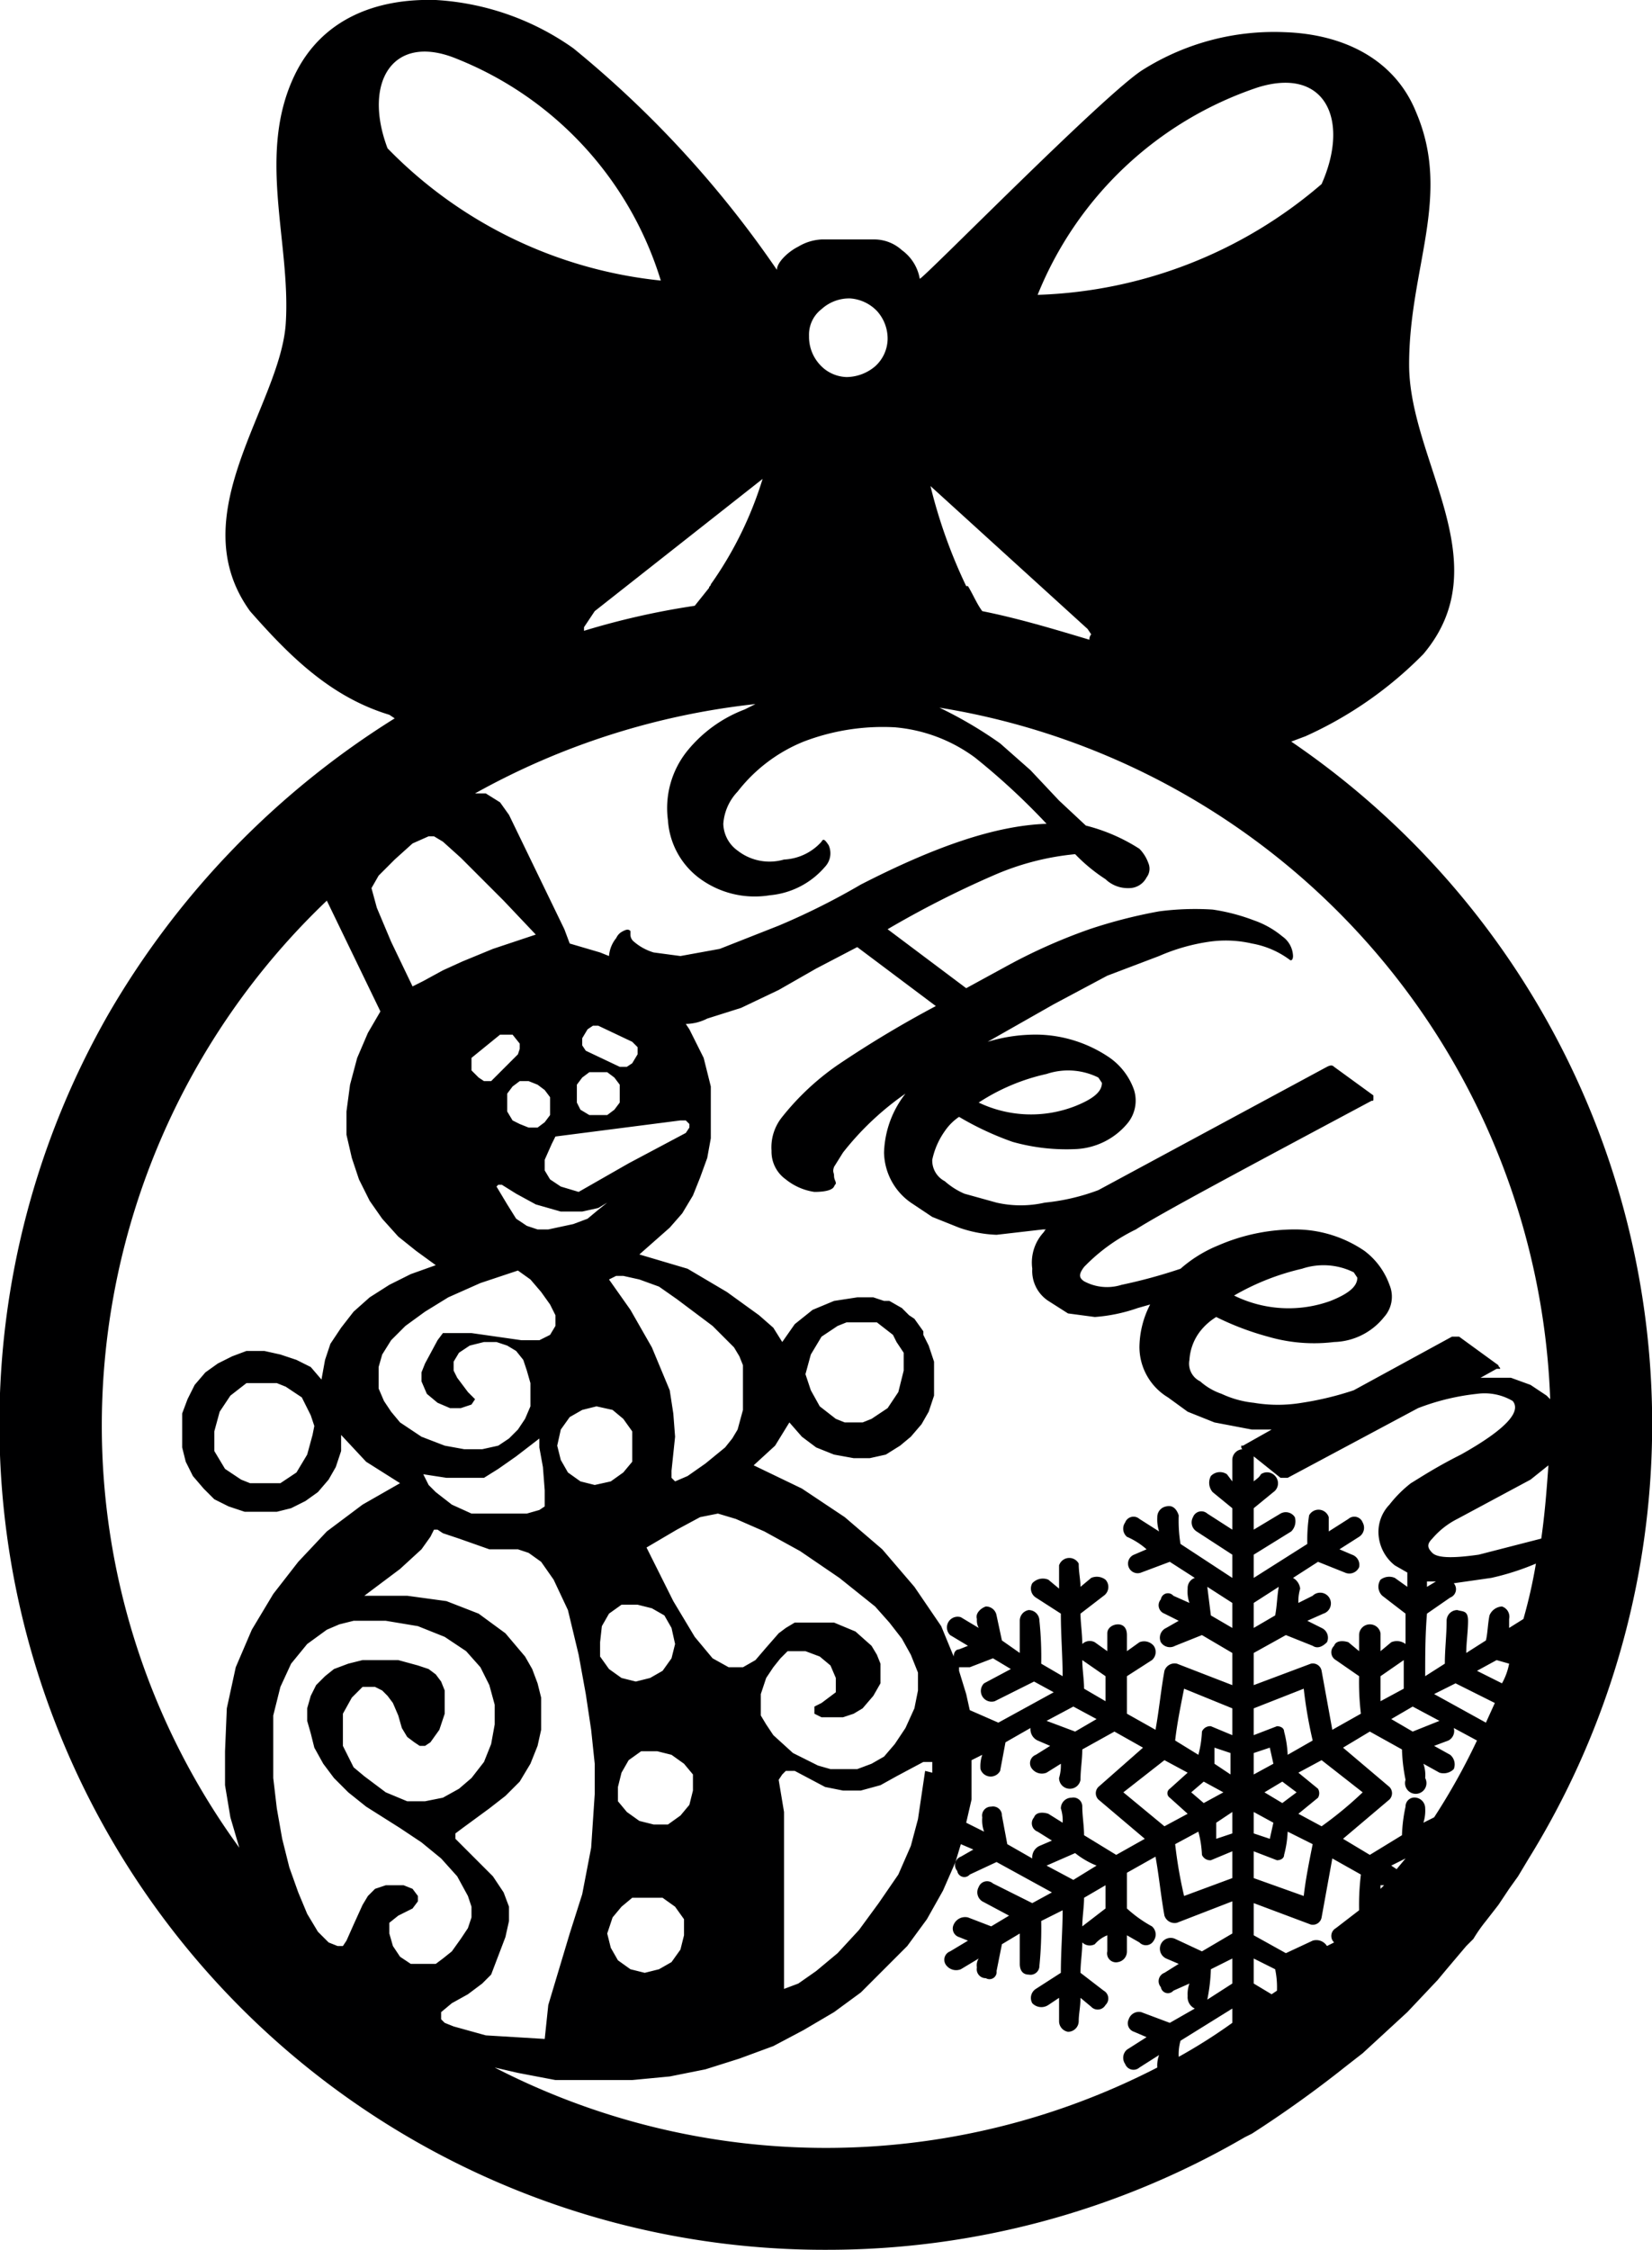 <svg xmlns="http://www.w3.org/2000/svg" viewBox="0 0 92.5 125.9"><defs><style>.cls-1{fill:#000001;fill-rule:evenodd;}</style></defs><title>Helen</title><g id="Layer_2" data-name="Layer 2"><g id="Layer_1-2" data-name="Layer 1"><path class="cls-1" d="M72.3,41.5l.8-.3h0a21.8,21.8,0,0,0,6.6-4.6c4.3-5.1-.8-10.8-.8-16.2s2.4-9.4.4-14.1c-1.2-3-4.1-4.4-7.4-4.5A13.8,13.8,0,0,0,64,3.9C61.9,5.2,51.7,15.6,51.5,15.6a2.5,2.5,0,0,0-1-1.6,2.3,2.3,0,0,0-1.6-.6H46a2.8,2.8,0,0,0-1.3.4c-.6.3-1.2.9-1.2,1.3A58.8,58.8,0,0,0,32.1,2.7,14.8,14.8,0,0,0,24.4,0C21-.1,18.1,1.1,16.6,4c-2.3,4.5-.3,9.5-.6,14.1s-5.9,10.7-2,16.1c2.2,2.5,4.5,4.8,7.8,5.8h0l.3.2a47.7,47.7,0,0,0-16,16.5,46.2,46.2,0,0,0,40.2,69.2,46.5,46.5,0,0,0,23.4-6.3l.4-.2a64.2,64.2,0,0,0,5.3-3.8l.9-.7,2.5-2.3,1.7-1.8.5-.6,1.1-1.3.4-.4a8.6,8.6,0,0,1,.7-1l.7-.9.6-.9.5-.7.6-1A46.2,46.2,0,0,0,72.3,41.5ZM69,111l-1.4.9a9.9,9.9,0,0,0,.2-1.7l1.2-.6Zm-8.3-4.8,1.2-.7v1.3l-1.3,1C60.6,107.3,60.7,106.7,60.7,106.2Zm-.6-1-1.5-.8,1.6-.7a4.7,4.7,0,0,0,1.2.7Zm.6-2.5c0-.5-.1-1.1-.1-1.6a.5.5,0,0,0-.6-.5.6.6,0,0,0-.6.6,2.2,2.2,0,0,1,.1.8l-.8-.5c-.3-.1-.7-.1-.8.2a.5.5,0,0,0,.2.8l.8.5-.7.3a.7.7,0,0,0-.4.7l-1.4-.8-.3-1.6a.5.5,0,0,0-.6-.5.5.5,0,0,0-.5.6,1.9,1.9,0,0,0,.1.8l-1-.5.3-1.3V98.5l.6-.3a1.9,1.9,0,0,0-.1.8.6.6,0,0,0,1.1.1l.3-1.6,1.4-.8a.7.7,0,0,0,.4.7l.7.3-.8.5a.5.5,0,0,0-.2.8.7.7,0,0,0,.8.2l.8-.5a2.5,2.5,0,0,1-.1.8.6.6,0,0,0,.6.6.6.6,0,0,0,.6-.5c0-.6.1-1.1.1-1.7l1.8-1,1.6.9L61.5,100a.5.5,0,0,0,0,.7l2.6,2.2-1.6.9Zm-8.9-3.6-.4,2.7-.4,1.5-.7,1.6-1.1,1.6L48.1,108l-1.2,1.3-1.2,1-1,.7-.8.3v-9.9l-.3-1.8.2-.3.2-.2h.5l1.7.9,1,.2h1l1.1-.3.9-.5,1.5-.8h.5v.6Zm-6.2-3.2.4.2h1.2l.6-.2.5-.3.6-.7.4-.7V93.1l-.2-.5-.3-.5-.9-.8-1.2-.5H44.5l-.5.3-.4.3-.7.8-.6.7-.7.4h-.8l-.9-.5-1-1.2-1.2-2-1.5-3,1.7-1,1.3-.7,1-.2,1,.3,1.6.7,2,1.1L47,88.3l2,1.6.8.9.7.9.5.9.4,1v1l-.2,1-.5,1.1-.6.9-.6.7-.7.4-.8.3H46.5l-.7-.2-1.4-.7-1.1-1-.4-.6-.3-.5V94.8l.3-.9.4-.6.4-.5.4-.4h1l.8.3.6.5.3.7v.8l-.4.3-.4.3-.4.2v.3ZM24.9,94.6l-.2-.5-.3-.4-.4-.3-.6-.2-1.1-.3h-2l-.8.2-.8.3-.5.4-.5.5-.3.6-.2.7v.7l.2.7.2.8.5.9.6.8.8.8,1,.8,1.9,1.2,1.2.8,1.1.9.9,1,.6,1.1.2.6v.6l-.2.6-.4.6-.5.7-.5.4-.4.3H23l-.6-.4-.4-.6-.2-.7v-.6l.5-.4.8-.4.3-.4v-.3l-.3-.4-.5-.2H21.6l-.6.2-.4.4-.3.5-.5,1.1-.4.9-.2.3h-.3l-.5-.2-.6-.6-.6-1-.5-1.2-.5-1.4-.4-1.6-.3-1.7-.2-1.7V96l.4-1.6.6-1.3.9-1.1,1.1-.8.7-.3.8-.2h1.8l1.8.3,1.5.6,1.2.8.8.9.5,1,.3,1.1v1.1l-.2,1.1-.4,1-.7.9-.7.6-.9.5-1,.2H22.8l-1.2-.5-1.2-.9-.6-.5-.3-.6-.3-.6V95.9l.5-.9.6-.6H21l.4.2.3.3.3.4.3.7.2.7.3.5.4.3.3.2h.3l.3-.2.5-.7.3-.9Zm.5,18.8-.5-.2-.2-.2v-.4l.6-.5.9-.5.8-.6.5-.5.8-2.1.2-.9v-.8l-.3-.8-.6-.9-2.1-2.1v-.3l.4-.3,1.5-1.1.9-.7.8-.8.6-1,.4-1,.2-.9V95l-.2-.8-.3-.8-.4-.7-1.1-1.3-1.5-1.1L25,89.6l-2.2-.3H20.4l2-1.5,1.2-1.1.5-.7.2-.4h.2l.3.2.9.3,1.7.6H29l.6.2.7.5.7,1,.8,1.7.6,2.5.4,2.2.3,2,.2,1.9v1.7l-.2,3-.5,2.6-.7,2.2-.6,2-.6,2-.2,1.9-3.3-.2Zm12-67.5a4.4,4.4,0,0,0,1.7,3.2,5.2,5.2,0,0,0,4,1,4.6,4.6,0,0,0,3.1-1.6,1.1,1.1,0,0,0,.2-1.2c-.2-.3-.3-.4-.4-.2a3,3,0,0,1-2.1,1,2.9,2.9,0,0,1-2.6-.5,1.9,1.9,0,0,1-.8-1.5,2.9,2.9,0,0,1,.8-1.8A8.9,8.9,0,0,1,45,41.5a12.4,12.4,0,0,1,5.1-.8,8.8,8.8,0,0,1,4.5,1.7,38.3,38.3,0,0,1,4,3.7c-2.9.1-6.3,1.3-10.4,3.4a39.3,39.3,0,0,1-4.6,2.3l-3.3,1.3-2.2.4-1.5-.2a3,3,0,0,1-1.1-.6.5.5,0,0,1-.2-.4v-.2c-.1-.1-.2-.1-.4,0s-.3.2-.4.4a1.8,1.8,0,0,0-.4,1l-.5-.2-1.7-.5-.3-.8-3.1-6.4-.5-.7-.8-.5h-.6a41.4,41.4,0,0,1,15.7-5l-.6.3A7.6,7.6,0,0,0,38.5,42,5.1,5.1,0,0,0,37.4,45.9Zm.3,33.2-.2-1.3L37,76.6l-.5-1.2-1.2-2.1-1.2-1.7.4-.2h.4l.9.2,1.1.4,1,.7,2,1.5,1.2,1.2.3.5.2.5v2.5l-.3,1.1-.3.5-.4.5-1.1.9-1,.7-.7.3-.2-.2v-.4l.2-1.9Zm-2.5-14-2.8,1.6-1-.3-.6-.4-.3-.5v-.6l.4-.9.2-.4,7-.9h.3l.2.2v.2l-.2.3ZM29,59l-1.5,1.5h-.4l-.3-.2-.4-.4v-.7L28,57.9h.7l.4.5v.3Zm.6,1.5.5.2.4.3.3.4v1l-.3.4-.4.3h-.5l-.5-.2-.4-.2-.3-.5v-1l.3-.4.4-.3Zm-1.7,5.8h.2l.8.5,1.1.6,1.4.4h1.2l.9-.2.5-.3-.5.4-.6.5-.8.3-1.4.3h-.6l-.6-.2-.6-.4-.5-.8-.6-1Zm7.5-8,.3.3V59l-.3.5-.3.2h-.4l-1.9-.9-.2-.3v-.4l.3-.5.3-.2h.3ZM33,60h1l.4.3.3.4v1l-.3.4-.4.3H33l-.5-.3-.2-.4v-1l.3-.4ZM21.2,49l.9-.9,1-.9.9-.4h.3l.5.3,1,.9,2.4,2.4L30,52.3l-2.4.8-1.7.7-1.1.5-1.1.6-.6.3-1.2-2.5-.8-1.9-.3-1.1Zm3.9,23.6,1.8-.8,2.1-.7.7.5.6.7.5.7.3.6v.6l-.3.5-.6.3h-1l-1.4-.2-1.4-.2H24.8l-.3.4-.7,1.3-.2.5v.5l.3.7.6.5.7.3h.6l.6-.2.2-.3-.4-.4-.6-.8-.2-.4v-.5l.3-.5.6-.4.8-.2h.7l.6.2.5.3.4.5.2.6.2.7v1.3l-.3.7-.4.6-.5.5-.6.4-.9.2H26l-1.1-.2-1.3-.5-1.2-.8-.5-.6-.4-.6-.3-.7V76.5l.2-.7.5-.8.8-.8,1.1-.8Zm5.4,10.8v.9l-.3.2-.7.2H26.4l-1.1-.5-.9-.7-.4-.4-.3-.6,1.3.2h2.1l.8-.5,1-.7,1.3-1V81l.2,1.1Zm2-.5-.7-.5-.4-.7-.2-.8.2-.9.5-.7.7-.4.8-.2.9.2.6.5.5.7v1.7l-.5.6-.7.5-.9.2ZM33.7,91l.4-.7.7-.5h.9l.8.2.7.4.4.7.2.9-.2.8-.5.7-.7.4-.8.2-.8-.2-.7-.5-.5-.7v-.8Zm.6,16.3.5-.6.6-.5h1.7l.7.5.5.7v.9l-.2.8-.5.7-.7.4-.8.2-.8-.2-.7-.5-.4-.7-.2-.8Zm3.8-5.7-.7.5h-.8l-.8-.2-.7-.5-.5-.6V100l.2-.8.4-.7.7-.5h.9l.8.2.7.5.5.6v.9l-.2.8ZM51.2,88.8l-1.8-2.1-2.1-1.8-2.4-1.6L42.2,82l1.2-1.1.8-1.3.7.8.8.6,1,.4,1.1.2h.9l.9-.2.8-.5.6-.5.6-.7.4-.7.3-.9V76.2l-.3-.9-.3-.6v-.2l-.5-.7-.3-.2-.4-.4-.7-.4h-.3l-.6-.2H48l-1.3.2-1.2.5-1,.8-.7,1-.5-.8-.8-.7-1.8-1.3L38.5,71l-2.7-.8,1.7-1.5.7-.8.6-1,.4-1,.4-1.1.2-1.1V60.8l-.4-1.6-.8-1.6-.2-.3a2.7,2.7,0,0,0,1.2-.3l1.9-.6,2.1-1,2.1-1.2L48,53l4.4,3.3a60.4,60.4,0,0,0-5.5,3.3,14.5,14.5,0,0,0-3.1,2.9,2.7,2.7,0,0,0-.6,1.9A1.9,1.9,0,0,0,44,66a3.3,3.3,0,0,0,1.6.7c.6,0,1-.1,1.1-.3s.1-.1.1-.2-.1-.2-.1-.4-.1-.2,0-.5l.5-.8a16.1,16.1,0,0,1,3.5-3.3,5.6,5.6,0,0,0-1.2,3.3A3.5,3.5,0,0,0,51,67.3l1.2.8,1.5.6a7.1,7.1,0,0,0,2.1.4l2.6-.3h.2c-.1,0-.1.1-.2.2a2.5,2.5,0,0,0-.6,2,2,2,0,0,0,.9,1.8l1.1.7,1.5.2a9.3,9.3,0,0,0,2.4-.5l.7-.2a5.3,5.3,0,0,0-.6,2.4,3.3,3.3,0,0,0,1.6,2.8l1.1.8,1.5.6,2.1.4h1.1l-1.6.9h-.1c0,.1,0,.2.1.2h0a.6.6,0,0,0-.6.6v1.2l-.3-.4a.7.7,0,0,0-.9.1.8.8,0,0,0,.1.9l1.1.9v1.2l-1.4-.9a.5.5,0,0,0-.8.2.6.6,0,0,0,.2.8L69,87v1.3l-2.9-1.9a8.1,8.1,0,0,1-.1-1.6c-.1-.3-.3-.6-.7-.5a.6.6,0,0,0-.5.6,2.2,2.2,0,0,0,.1.8L63.8,85a.5.5,0,0,0-.8.2.6.6,0,0,0,.1.8,4.1,4.1,0,0,1,1.1.7l-.7.3a.5.5,0,1,0,.4,1l1.6-.6,1.4.9a.6.6,0,0,0-.4.6,1.9,1.9,0,0,0,.1.8l-.9-.4a.4.4,0,0,0-.7.2.5.5,0,0,0,.2.8l.8.4-.7.4a.6.6,0,0,0-.3.8.6.6,0,0,0,.8.2l1.5-.6,1.7,1v1.8l-3.1-1.2a.6.6,0,0,0-.7.4c-.2,1.1-.3,2.2-.5,3.3l-1.6-.9V93.8l1.4-.9a.6.6,0,0,0,.1-.8.7.7,0,0,0-.8-.2l-.7.5v-.9c0-.4-.2-.6-.5-.6s-.6.2-.6.5v1l-.7-.5a.6.6,0,0,0-.7.1c0-.6-.1-1.2-.1-1.7l1.3-1a.6.6,0,0,0,.1-.9.8.8,0,0,0-.8-.1l-.6.5c0-.4-.1-.8-.1-1.3a.6.6,0,0,0-1.1.1v1.3l-.6-.5a.8.8,0,0,0-.9.2.6.6,0,0,0,.2.8l1.4.9c0,1.2.1,2.4.1,3.5l-1.2-.7a19.3,19.3,0,0,0-.1-2.4.6.6,0,0,0-.6-.6.6.6,0,0,0-.5.6v1.8l-1-.7-.3-1.4a.6.6,0,0,0-.6-.5c-.3.1-.6.4-.5.7a.9.9,0,0,0,.1.5l-1-.6a.6.6,0,0,0-.6,1l1,.6-.5.2c-.2,0-.3.2-.3.4L52.7,91ZM45.1,76.9l.3-1.1.6-1,.9-.6.5-.2h1.7l.9.7h0l.2.4.4.6v1h0l-.3,1.2-.6.9-.9.6-.5.2H47.3l-.5-.2-.9-.7-.5-.9-.2-.6Zm41.2,9.2-3.5.9c-1.4.2-2.3.2-2.6-.1s-.3-.5,0-.8A4.5,4.5,0,0,1,81.6,85l4.1-2.2,1-.8C86.6,83.4,86.5,84.7,86.3,86.1ZM79.7,102a2.2,2.2,0,0,0,.1-.8.6.6,0,0,0-.5-.6.5.5,0,0,0-.6.5,8.8,8.8,0,0,0-.2,1.6l-1.8,1.1-1.5-.9,2.6-2.2a.5.5,0,0,0,0-.7l-2.6-2.2,1.5-.9,1.8,1a9.9,9.9,0,0,0,.2,1.7.6.6,0,1,0,1.1-.1,1.9,1.9,0,0,0-.1-.8l.9.5a.8.8,0,0,0,.8-.2.7.7,0,0,0-.2-.8l-.9-.5.8-.3a.6.6,0,0,0,.3-.7l1.3.7a36.2,36.2,0,0,1-2.4,4.3Zm-7.6-3.8a5.9,5.9,0,0,0-.2-1.3c0-.2-.2-.3-.4-.3l-1.3.5V95.6L73,94.5a25,25,0,0,0,.5,2.9Zm.5,2.1-.8.6-1-.6,1-.6Zm-1.5-2.5.2.9-1.1.6V98.1Zm.2,4.2-.2.9-.9-.3v-1.2Zm.2,2.1c.2,0,.4-.1.4-.3a5.9,5.9,0,0,0,.2-1.3l1.4.7c-.2,1-.4,2-.5,2.9l-2.8-1v-1.5Zm1.2-2.6,1.1-.9a.5.5,0,0,0,0-.5l-1.1-.9,1.3-.7,2.3,1.8a21.1,21.1,0,0,1-2.3,1.9Zm4.6-7.7,1.3-.9v1.6l-1.3.7Zm7.2-.7a3.6,3.6,0,0,1-.4,1.1l-1.4-.7,1.1-.6.7.2Zm-.8,2.2h0l-.5,1.1-2.9-1.6,1.2-.6Zm-3.1,1-1.5.6-1.2-.7,1.2-.7Zm-.7-7.8h.5l-.5.3Zm1.9-7.1c-1.4.7-2.3,1.3-2.8,1.6a6.8,6.8,0,0,0-1.2,1.2,2.2,2.2,0,0,0-.6,1.8,2.4,2.4,0,0,0,.9,1.6l.7.4v.8l-.7-.5a.8.8,0,0,0-.8.1.7.7,0,0,0,.1.9l1.3,1V92a.8.8,0,0,0-.8-.1l-.6.5v-1a.6.6,0,0,0-.6-.5.6.6,0,0,0-.6.6v.9l-.6-.5c-.3-.1-.7-.1-.8.2a.5.5,0,0,0,.1.8l1.3.9a14.8,14.8,0,0,0,.1,2.1l-1.6.9L74,93.5a.5.5,0,0,0-.6-.4l-3.2,1.2V92.5l1.8-1,1.5.6c.3.2.6,0,.8-.2a.6.6,0,0,0-.3-.8l-.8-.4.9-.4a.6.6,0,1,0-.6-1l-.8.4a2.5,2.5,0,0,1,.1-.8.8.8,0,0,0-.4-.6l1.4-.9,1.5.6a.6.6,0,0,0,.8-.3.6.6,0,0,0-.4-.7l-.7-.3,1.1-.7a.6.6,0,0,0,.2-.8.5.5,0,0,0-.8-.2l-1.1.7v-.8a.6.6,0,0,0-1.1-.1,9.2,9.2,0,0,0-.1,1.6l-3,1.9V87l2.1-1.3a.8.8,0,0,0,.2-.8.6.6,0,0,0-.8-.2l-1.5.9V84.4l1.1-.9a.6.6,0,0,0,.1-.9.6.6,0,0,0-.8-.1c-.1.2-.3.3-.4.4V81.5l1.5,1.2h.4l7.3-3.9a13,13,0,0,1,3.3-.8,3.1,3.1,0,0,1,2,.4C85.2,79,84.3,80,81.8,81.4ZM70.2,91.1V89.7l1.4-.9h0c-.1.6-.1,1.1-.2,1.6Zm1,20.5-1-.6v-1.4l1.2.6a4.9,4.9,0,0,1,.1,1.2ZM69,89.7v1.4l-1.2-.7-.2-1.6h0Zm0,11.7v1.2l-.9.3V102Zm-1.6-.5-.7-.6.7-.6,1.1.6Zm.6-2.2v-.9l.9.3v1.2Zm-.2-2.1a.5.5,0,0,0-.5.3,5.9,5.9,0,0,1-.2,1.3l-1.3-.8c.1-.9.3-1.9.5-2.9L69,95.6v1.5Zm-13.3.6h0Zm-.2-1.5h0l-.2-.9-.4-1.3v-.2h.6l1.3-.5,1,.6-1.5.8a.6.6,0,0,0,.6,1l2.2-1.1,1.1.6-3.1,1.7Zm5.8-.2,1.3.7-1.2.7-1.6-.6Zm.6-1c0-.5-.1-1.1-.1-1.6l1.3.9v1.4Zm2.2,5.8,2.3-1.8,1.3.7-1,.9a.3.3,0,0,0,0,.5l1,.9-1.3.7Zm4.2,2.2a5.9,5.9,0,0,1,.2,1.3.5.5,0,0,0,.5.3l1.2-.5v1.5l-2.7,1a25,25,0,0,1-.5-2.9Zm7.2,6.4h0a.7.7,0,0,0-.8-.3l-1.5.7-1.8-1v-1.8l3.2,1.2a.5.5,0,0,0,.6-.4l.6-3.3,1.6.9a14.1,14.1,0,0,0-.1,2l-1.3,1a.5.5,0,0,0-.1.8Zm3-3.4h.2l-.2.2Zm.6-1.1.8-.4-.5.6Zm7.4-13.8-.8.5v-.5a.6.6,0,0,0-.4-.7.8.8,0,0,0-.7.5c-.1.5-.1,1-.2,1.4l-1.1.7c0-.6.1-1.2.1-1.8s-.3-.5-.6-.6a.6.6,0,0,0-.6.6c0,.8-.1,1.6-.1,2.4l-1.1.7c0-1.1,0-2.3.1-3.5l1.3-.9a.5.5,0,0,0,.2-.8l2.1-.3a14.4,14.4,0,0,0,2.5-.8A28.2,28.2,0,0,1,85.3,90.6Zm1.5-12.3-.2-.2-.9-.6-1.1-.4H82.9l.9-.5H84c0-.1-.1-.1-.1-.2l-2.2-1.6h-.4l-5.5,3a17.4,17.4,0,0,1-2.9.7,8.1,8.1,0,0,1-2.7,0,5.6,5.6,0,0,1-1.8-.5,3.5,3.5,0,0,1-1.2-.7,1.1,1.1,0,0,1-.6-1.2,2.9,2.9,0,0,1,.6-1.6,3.4,3.4,0,0,1,.9-.8A15.7,15.7,0,0,0,71,74.8a9.2,9.2,0,0,0,3.7.3,3.7,3.7,0,0,0,2.8-1.4,1.7,1.7,0,0,0,.3-1.8A4.1,4.1,0,0,0,76.4,70a6.9,6.9,0,0,0-3.8-1.2,10.8,10.8,0,0,0-4.4.9A7.4,7.4,0,0,0,66.1,71a29.1,29.1,0,0,1-3.3.9,2.7,2.7,0,0,1-2.1-.2c-.3-.2-.3-.4,0-.8a10.2,10.2,0,0,1,2.9-2.1c1.4-.9,5.9-3.3,13.2-7.2.1,0,.1,0,.1-.1v-.2l-2.2-1.6c-.1-.1-.2-.1-.4,0L61.5,66.6a11.8,11.8,0,0,1-3,.7,6.1,6.1,0,0,1-2.7,0L54,66.8a4.1,4.1,0,0,1-1.1-.7,1.3,1.3,0,0,1-.7-1.2,4.3,4.3,0,0,1,.7-1.6,3,3,0,0,1,.8-.8,16.8,16.8,0,0,0,3,1.4,11.1,11.1,0,0,0,3.6.4,4,4,0,0,0,2.8-1.4,2,2,0,0,0,.4-1.9A3.7,3.7,0,0,0,62,59.1a7.4,7.4,0,0,0-3.8-1.2,9.2,9.2,0,0,0-2.9.4L59,56.2l3-1.6,2.9-1.1a10.9,10.9,0,0,1,2.8-.8,6.5,6.5,0,0,1,2.4.1,5,5,0,0,1,2.1.9c.1.1.2,0,.2-.2a1.4,1.4,0,0,0-.6-1.1,5.1,5.1,0,0,0-1.6-.9,10.9,10.9,0,0,0-2.3-.6,15.5,15.5,0,0,0-3,.1A28.1,28.1,0,0,0,61,52a31.1,31.1,0,0,0-4.7,2.1l-2.2,1.2L49.7,52a55.1,55.1,0,0,1,5.9-3,14.9,14.9,0,0,1,4.6-1.2,9.6,9.6,0,0,0,1.7,1.4,1.8,1.8,0,0,0,1.3.5,1.1,1.1,0,0,0,1-.6.8.8,0,0,0,.1-.8,2.2,2.2,0,0,0-.5-.8,10.1,10.1,0,0,0-3-1.3l-1.5-1.4-1.6-1.7L56,41.6a23.3,23.3,0,0,0-3.4-2A40.7,40.7,0,0,1,86.8,78.3ZM69.1,72.5A13.7,13.7,0,0,1,72.9,71a3.8,3.8,0,0,1,2.9.2l.2.3c0,.5-.5.9-1.5,1.3A6.9,6.9,0,0,1,69.1,72.5ZM54.8,61.7a11.4,11.4,0,0,1,3.8-1.6,3.8,3.8,0,0,1,2.9.2l.2.3c0,.5-.5.9-1.5,1.3A6.8,6.8,0,0,1,54.8,61.7ZM70.4,4.9c3.8-1.2,5.2,1.8,3.6,5.4a25.6,25.6,0,0,1-15.9,6.2A20.2,20.2,0,0,1,70.4,4.9ZM60.9,35.2l.2.3a.4.4,0,0,0-.1.3c-2-.6-4-1.2-6-1.6-.3-.4-.5-.9-.8-1.4h-.1a28.8,28.8,0,0,1-2-5.6ZM46,17.3a2.3,2.3,0,0,1,1.6-.6,2.3,2.3,0,0,1,1.5.7,2.3,2.3,0,0,1,.6,1.6,2.1,2.1,0,0,1-.7,1.5,2.5,2.5,0,0,1-1.6.6,2.1,2.1,0,0,1-1.5-.7,2.3,2.3,0,0,1-.6-1.6A1.8,1.8,0,0,1,46,17.3ZM39.8,32.7h0c0,.1-.1.1-.1.2l-.8,1a42.9,42.9,0,0,0-6.2,1.4v-.2l.6-.9,9.4-7.4A20.7,20.7,0,0,1,39.8,32.7ZM21.7,8.3c-1.4-3.7.3-6.5,3.9-5A19.5,19.5,0,0,1,37,15.7,24.9,24.9,0,0,1,21.7,8.3ZM18.3,50.4h0l3,6.2-.7,1.2L20,59.2l-.4,1.5-.2,1.5v1.3l.3,1.3.4,1.2.6,1.2.7,1,.9,1,1,.8,1.1.8-1.4.5-1.2.6-1.1.7-.9.8-.7.9-.6.9-.3.9-.2,1.1-.6-.7-.8-.4-.9-.3-.9-.2h-1l-.8.3-.8.4-.7.5-.6.7-.4.8-.3.8v1.9l.2.8.4.8.6.7.6.6.8.4.9.3h1.8l.8-.2.8-.4.7-.5.6-.7.4-.7.3-.9v-.9l1.4,1.5,1.9,1.2-2.1,1.2-2,1.5-1.6,1.7-1.4,1.8-1.2,2-.9,2.1-.5,2.3L12.6,98v1.9l.3,1.8.5,1.7h0A40.1,40.1,0,0,1,5.7,79.7,40.6,40.6,0,0,1,18.3,50.4Zm-.8,29.9-.3,1.1-.6,1-.9.6H14l-.5-.2-.9-.6-.6-1V80.1l.3-1.1.6-.9.9-.7h1.7l.5.2.9.6.5,1,.2.6Zm10.2,35.4,1.3.3,2.1.4h4.3l2.1-.2,2-.4,1.9-.6,1.9-.7,1.7-.9,1.7-1,1.5-1.1,1.3-1.3,1.3-1.3,1.1-1.5.9-1.6.7-1.6.3-1,.7.3-.7.4a.5.5,0,0,0-.2.8.4.4,0,0,0,.7.2l1.5-.7,3.1,1.7-1.1.6-2.2-1.1a.5.5,0,0,0-.8.2.6.6,0,0,0,.2.8l1.5.8-1,.6-1.3-.5a.7.7,0,0,0-.8.4.5.5,0,0,0,.3.7l.5.2-1,.6a.5.5,0,0,0-.2.8.7.7,0,0,0,.8.2l1-.6a.7.7,0,0,0-.1.5.5.5,0,0,0,.5.6.4.4,0,0,0,.6-.4l.3-1.5,1-.6v1.7c0,.4.2.6.5.6a.5.5,0,0,0,.6-.5,20.9,20.9,0,0,0,.1-2.5l1.2-.6c0,1.1-.1,2.3-.1,3.5l-1.4.9a.6.6,0,0,0-.2.8.7.7,0,0,0,.9.1l.6-.4v1.3a.6.6,0,0,0,.5.6.6.6,0,0,0,.6-.6c0-.4.1-.8.1-1.3l.6.5a.5.5,0,0,0,.8-.1.5.5,0,0,0-.1-.8l-1.3-1c0-.6.1-1.1.1-1.7a.6.6,0,0,0,.7.1,1.8,1.8,0,0,1,.7-.5v.9a.5.5,0,0,0,.6.6.6.6,0,0,0,.5-.6v-.9l.7.4a.5.5,0,0,0,.8-.1.6.6,0,0,0-.1-.8,7.1,7.1,0,0,1-1.4-1v-2l1.6-.9c.2,1.1.3,2.2.5,3.3a.6.6,0,0,0,.7.4l3.1-1.2v1.8l-1.7,1-1.5-.7a.6.6,0,1,0-.5,1.1l.7.3-.8.5a.5.5,0,0,0-.2.8.4.4,0,0,0,.7.2l.9-.4a1.7,1.7,0,0,0-.1.7.7.7,0,0,0,.4.7l-1.4.8-1.6-.6a.6.6,0,0,0-.7.4.5.5,0,0,0,.3.7l.7.3-1.1.7a.6.6,0,0,0-.1.8.5.5,0,0,0,.8.2l1.1-.7a1.7,1.7,0,0,0-.1.7,40.5,40.5,0,0,1-37.1,0Zm38.4-1.5,2.9-1.8v.8h0a30.5,30.5,0,0,1-3,1.9A2.8,2.8,0,0,1,66.1,114.2Z"/></g></g></svg>